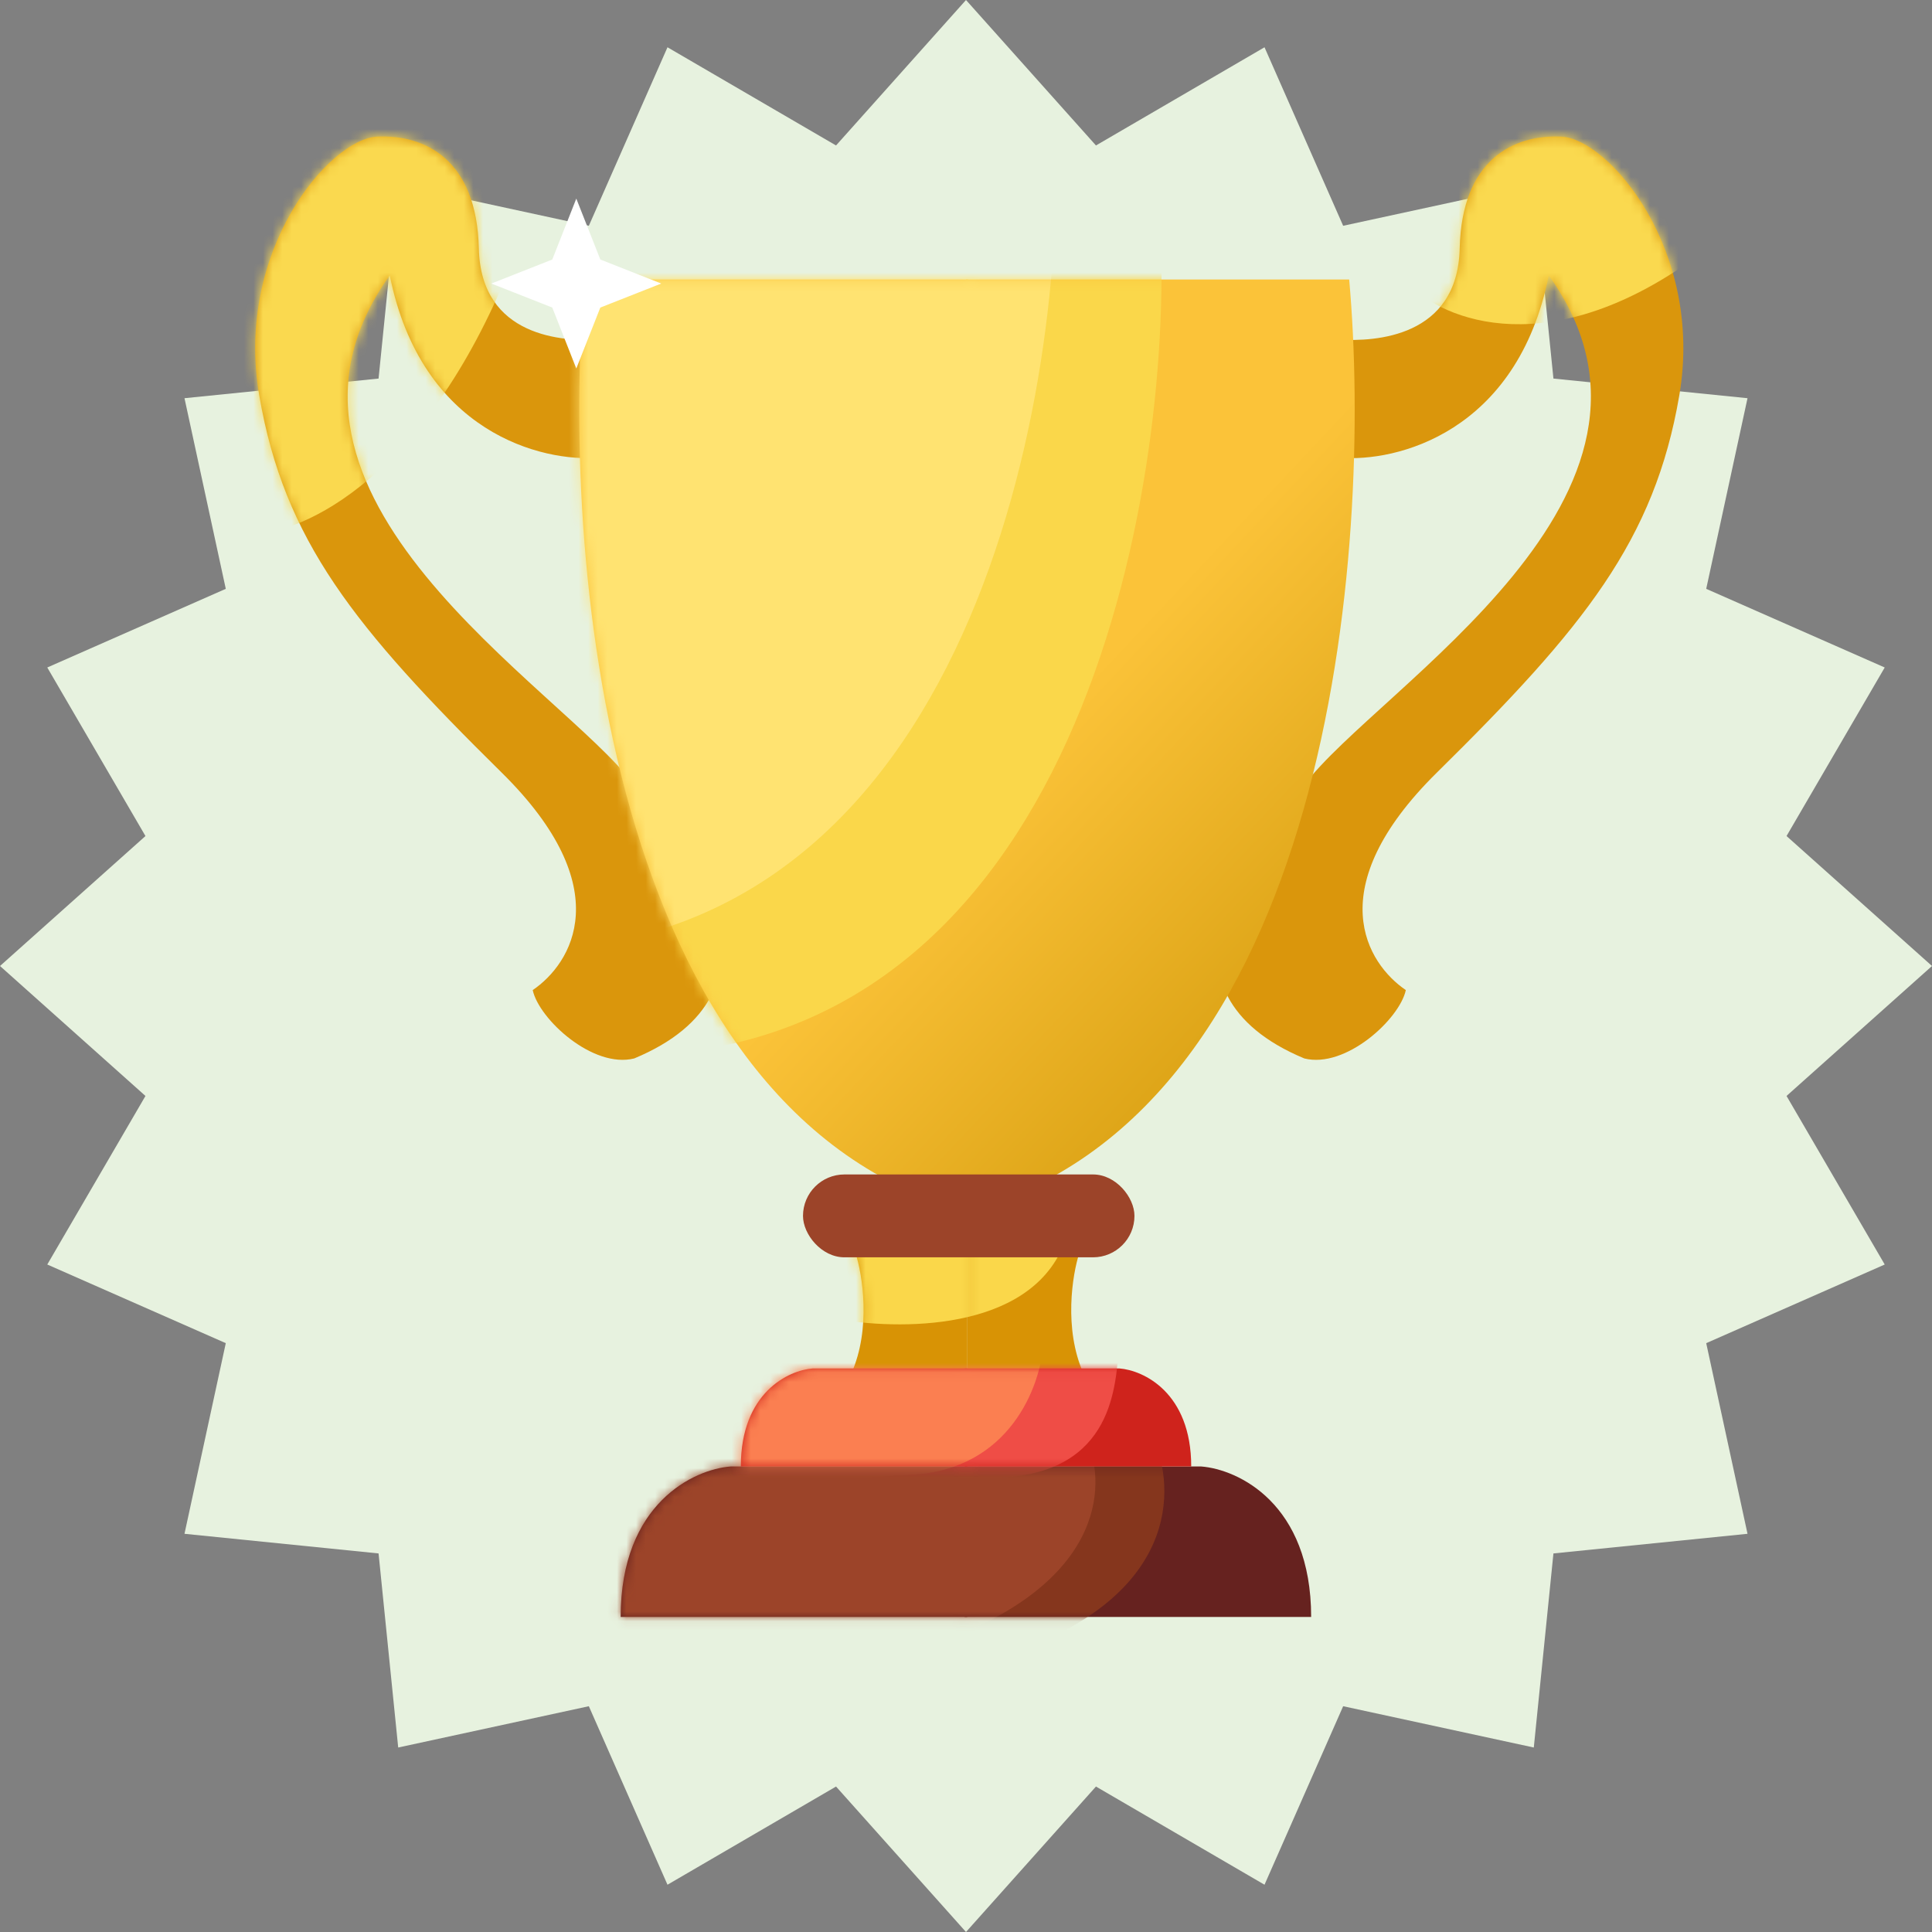 <svg width="202" height="202" viewBox="0 0 202 202" fill="none" xmlns="http://www.w3.org/2000/svg">
  <rect x="0" y="0" width="202" height="202" fill="#808080" stroke="none"/>
  <path d="M101 0L114.588 15.209L132.211 4.943L140.434 23.607L160.366 19.289L162.419 39.581L182.711 41.634L178.393 61.566L197.057 69.789L186.791 87.412L202 101L186.791 114.588L197.057 132.211L178.393 140.434L182.711 160.366L162.419 162.419L160.366 182.711L140.434 178.393L132.211 197.057L114.588 186.791L101 202L87.412 186.791L69.789 197.057L61.566 178.393L41.634 182.711L39.581 162.419L19.289 160.366L23.607 140.434L4.943 132.211L15.209 114.588L0 101L15.209 87.412L4.943 69.789L23.607 61.566L19.289 41.634L39.581 39.581L41.634 19.289L61.566 23.607L69.789 4.943L87.412 15.209L101 0Z" fill="#E7F2DF"/>
  <path d="M161.931 28.791C158.639 45.253 145.975 48.358 140.055 47.852V35.506C143.737 35.723 152.4 35.289 152.617 25.976C152.834 16.662 158.249 14.063 163.23 14.279C168.212 14.496 178.176 26.192 175.577 41.354C172.977 56.516 165.613 65.613 150.235 80.775C137.932 92.905 142.942 100.774 146.986 103.518C146.336 106.55 140.704 111.749 136.372 110.666C119.738 103.735 129.441 88.717 136.372 82.075C143.953 71.895 178.392 51.751 161.931 28.791Z" fill="#DA960C"/>
  <mask id="mask0_774_32844" style="mask-type:alpha" maskUnits="userSpaceOnUse" x="127" y="14" width="49" height="97">
    <path d="M161.931 28.791C158.639 45.253 145.975 48.358 140.055 47.852V35.506C143.737 35.723 152.4 35.289 152.617 25.976C152.834 16.662 158.249 14.063 163.23 14.279C168.212 14.496 178.176 26.192 175.577 41.354C172.977 56.516 165.613 65.613 150.235 80.775C137.932 92.905 142.942 100.774 146.986 103.518C146.336 106.55 140.704 111.749 136.372 110.666C119.738 103.735 129.441 88.717 136.372 82.075C143.953 71.895 178.392 51.751 161.931 28.791Z" fill="#222222"/>
  </mask>
  <g mask="url(#mask0_774_32844)">
    <path d="M177.96 26.409C162.192 38.192 150.885 33.484 147.203 29.658L156.517 8.648C170.235 9.659 193.728 14.626 177.96 26.409Z" fill="#FAD94F"/>
  </g>
  <path d="M40.753 28.791C44.045 45.253 56.709 48.358 62.629 47.852V35.506C58.947 35.723 50.283 35.289 50.066 25.976C49.85 16.662 44.435 14.063 39.453 14.279C34.471 14.496 24.508 26.192 27.107 41.354C29.706 56.516 37.071 65.613 52.449 80.775C64.752 92.905 59.741 100.774 55.698 103.518C56.348 106.55 61.979 111.749 66.311 110.666C82.946 103.735 73.242 88.717 66.311 82.075C58.73 71.895 24.291 51.751 40.753 28.791Z" fill="#DA960C"/>
  <mask id="mask1_774_32844" style="mask-type:alpha" maskUnits="userSpaceOnUse" x="26" y="14" width="50" height="97">
    <path d="M40.753 28.791C44.045 45.253 56.709 48.358 62.629 47.852V35.506C58.947 35.723 50.283 35.289 50.066 25.976C49.85 16.662 44.435 14.063 39.453 14.279C34.471 14.496 24.508 26.192 27.107 41.354C29.706 56.516 37.071 65.613 52.449 80.775C64.752 92.905 59.741 100.774 55.698 103.518C56.348 106.55 61.979 111.749 66.311 110.666C82.946 103.735 73.242 88.717 66.311 82.075C58.73 71.895 24.291 51.751 40.753 28.791Z" fill="#222222"/>
  </mask>
  <g mask="url(#mask1_774_32844)">
    <path d="M53.846 26.625C44.836 50.018 31.609 55.866 26.122 55.866L20.273 48.718L30.887 2.366C42.294 0.706 62.857 3.233 53.846 26.625Z" fill="#FAD94F"/>
  </g>
  <path d="M101.131 169.06H64.894C64.894 157.182 72.554 153.623 76.384 153.328H101.131V169.06Z" fill="#66221F"/>
  <path d="M100.85 169.06H137.087C137.087 157.182 129.427 153.623 125.597 153.328H100.85V169.06Z" fill="#66221F"/>
  <mask id="mask2_774_32844" style="mask-type:alpha" maskUnits="userSpaceOnUse" x="64" y="153" width="74" height="17">
    <path d="M101.131 169.06H64.894C64.894 157.182 72.554 153.623 76.384 153.328H101.131V169.06Z" fill="#C4C4C4"/>
    <path d="M100.85 169.06H137.087C137.087 157.182 129.427 153.623 125.597 153.328H100.85V169.06Z" fill="#C4C4C4"/>
  </mask>
  <g mask="url(#mask2_774_32844)">
    <path d="M106.681 172.53C124.009 166.119 122.72 154.563 120.41 150.087L49.293 145.321L48.859 172.396C53.913 174.779 89.353 178.941 106.681 172.53Z" fill="#85361D"/>
    <path d="M98.681 171.53C116.009 165.119 115.72 154.563 113.41 150.087L62.293 145.321L61.859 172.396C66.913 174.779 81.353 177.941 98.681 171.53Z" fill="#9C4429"/>
  </g>
  <path d="M89.017 143.589C91.096 138.91 90.172 133.264 89.45 131.026L101.147 129.293V143.589C96.237 145.538 86.938 148.267 89.017 143.589Z" fill="#D89305"/>
  <path d="M113.276 143.589C111.197 138.91 112.121 133.264 112.843 131.026L101.147 129.293V143.589C106.056 145.538 115.355 148.267 113.276 143.589Z" fill="#D89305"/>
  <mask id="mask3_774_32844" style="mask-type:alpha" maskUnits="userSpaceOnUse" x="88" y="129" width="26" height="18">
    <path d="M89.017 143.589C91.096 138.91 90.172 133.264 89.45 131.026L101.147 129.293V143.589C96.237 145.538 86.938 148.267 89.017 143.589Z" fill="#222222"/>
    <path d="M113.276 143.589C111.197 138.91 112.121 133.264 112.843 131.026L101.147 129.293V143.589C106.056 145.538 115.355 148.267 113.276 143.589Z" fill="#222222"/>
  </mask>
  <g mask="url(#mask3_774_32844)">
    <path d="M110.811 131.026C106.479 139.517 92.834 139.04 86.552 137.741L79.621 129.51C91.823 126.477 115.143 122.535 110.811 131.026Z" fill="#FAD74A"/>
  </g>
  <path d="M100.993 126.694C139.115 116.471 143.591 57.455 141.064 29.225H100.993V126.694Z" fill="url(#paint0_linear_774_32844)"/>
  <path d="M101.21 126.694C63.089 116.471 58.612 57.455 61.139 29.225H101.21V126.694Z" fill="url(#paint1_linear_774_32844)"/>
  <mask id="mask4_774_32844" style="mask-type:alpha" maskUnits="userSpaceOnUse" x="60" y="29" width="82" height="98">
    <path d="M100.993 126.694C139.115 116.471 143.591 57.455 141.064 29.225H100.993V126.694Z" fill="#E19905"/>
    <path d="M101.21 126.694C63.089 116.471 58.612 57.455 61.139 29.225H101.21V126.694Z" fill="#E19905"/>
  </mask>
  <g mask="url(#mask4_774_32844)">
    <path d="M60.561 110.232C110.639 113.871 122.003 55.866 121.425 26.409L21.14 16.229C13.415 46.047 10.483 106.594 60.561 110.232Z" fill="#FAD74A"/>
    <path d="M49.561 99.233C99.639 102.871 111.003 44.866 110.425 15.409L10.14 5.229C2.415 35.047 -0.517 95.594 49.561 99.233Z" fill="#FFE371"/>
  </g>
  <path d="M101.143 153.328H77.457C77.457 145.587 82.464 143.268 84.967 143.076H101.143V153.328Z" fill="#CF231C"/>
  <path d="M100.862 153.328H124.548C124.548 145.587 119.541 143.268 117.038 143.076H100.862V153.328Z" fill="#CF231C"/>
  <mask id="mask5_774_32844" style="mask-type:alpha" maskUnits="userSpaceOnUse" x="77" y="143" width="48" height="11">
    <path d="M101.143 153.328H77.457C77.457 145.587 82.464 143.268 84.967 143.076H101.143V153.328Z" fill="#C4C4C4"/>
    <path d="M100.862 153.328H124.548C124.548 145.587 119.541 143.268 117.038 143.076H100.862V153.328Z" fill="#C4C4C4"/>
  </mask>
  <g mask="url(#mask5_774_32844)">
    <path d="M104.5 154.5C116.5 153.992 116.667 144.788 117 140.558L91.25 134L75 145V156C78.667 155.506 92.5 155.008 104.5 154.5Z" fill="#EF4D46"/>
    <path d="M95.218 154.202C105.614 153.682 108.791 144.888 109.08 140.556L86.77 133.842L72.691 145.105V156.368C75.868 155.863 84.821 154.722 95.218 154.202Z" fill="#FB7F51"/>
  </g>
  <rect x="83.957" y="122.795" width="34.656" height="8.664" rx="4.332" fill="#9C4429"/>
  <path d="M60.255 20.765L62.767 27.134L69.136 29.646L62.767 32.157L60.255 38.526L57.744 32.157L51.375 29.646L57.744 27.134L60.255 20.765Z" fill="white"/>
  <defs>
    <linearGradient id="paint0_linear_774_32844" x1="134" y1="115.5" x2="101" y2="84.5" gradientUnits="userSpaceOnUse">
      <stop stop-color="#D69D0F"/>
      <stop offset="1" stop-color="#FBC339"/>
    </linearGradient>
    <linearGradient id="paint1_linear_774_32844" x1="134" y1="115.5" x2="101" y2="84.5" gradientUnits="userSpaceOnUse">
      <stop stop-color="#D69D0F"/>
      <stop offset="1" stop-color="#FBC339"/>
    </linearGradient>
  </defs>
</svg>
